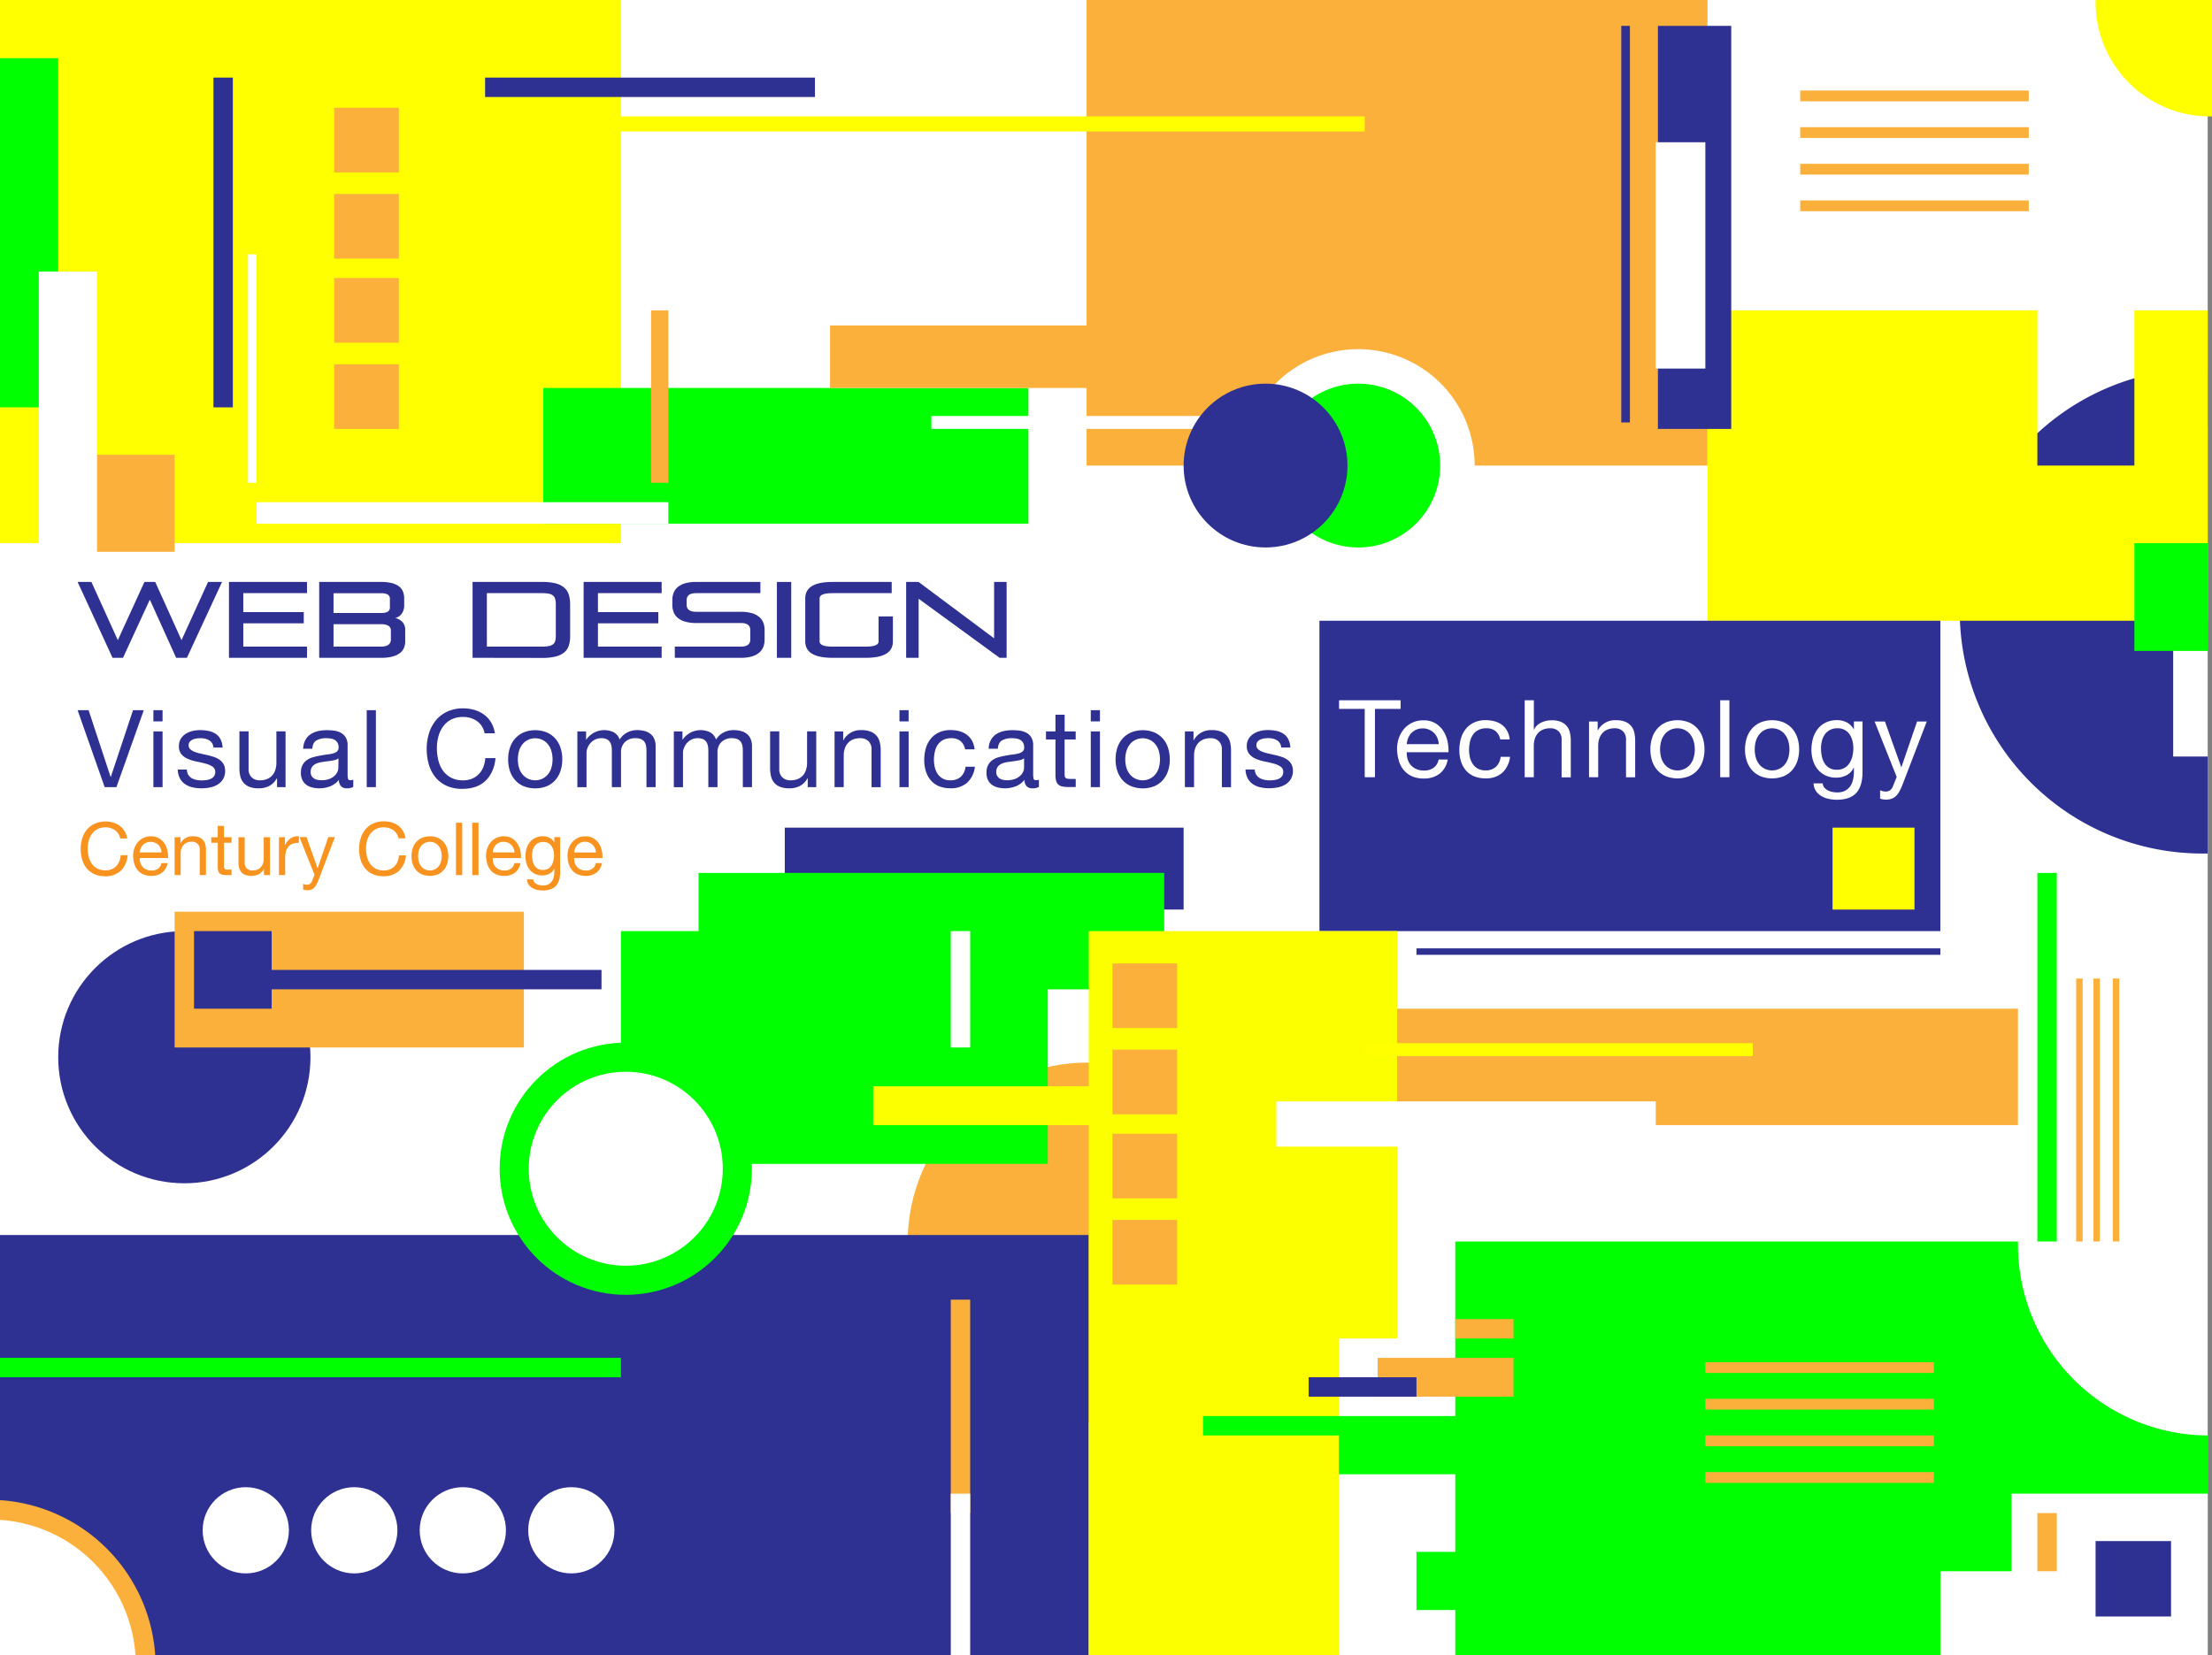 <svg xmlns="http://www.w3.org/2000/svg" viewBox="0 0 1026 768"><rect x="0" y="0" width="1026" height="768" fill="#808080" stroke="none"/><defs><style>.cls-1{fill:#fff;}.cls-2{fill:#2e3192;}.cls-3{fill:#ff0;}.cls-4{fill:#fbb03b;}.cls-5{fill:lime;}.cls-6{fill:#fcff00;}.cls-7{fill:#f7931e;}</style></defs><title>web_Demo</title><g id="whitebkgd"><rect class="cls-1" width="1024" height="768"/><rect class="cls-2" x="657" y="440" width="243" height="3"/></g><g id="blueCirc"><circle class="cls-2" cx="85.5" cy="490.5" r="58.5"/><path class="cls-2" d="M1024,351h-16V198h16V171c-.83,0-1.66,0-2.5,0a112.5,112.5,0,0,0,0,225c.84,0,1.67,0,2.5,0Z"/></g><g id="yellowBase"><rect class="cls-3" width="288" height="252"/></g><g id="orangeBase"><rect class="cls-4" x="81" y="423" width="162" height="63"/><path class="cls-4" d="M504,0V216h72a54,54,0,0,1,108,0H792V0Z"/><polygon class="cls-3" points="990 144 990 216 945 216 945 144 792 144 792 288 1024 288 1024 144 990 144"/><rect class="cls-4" x="612" y="468" width="324" height="54"/><circle class="cls-4" cx="504.5" cy="576.5" r="83.5"/></g><g id="blueBase"><rect class="cls-2" y="573" width="505" height="195"/><rect class="cls-2" x="612" y="288" width="288" height="144"/><rect class="cls-2" x="90" y="432" width="36" height="36"/><rect class="cls-2" x="99" y="450" width="180" height="9"/><rect class="cls-2" x="99" y="36" width="9" height="153"/><rect class="cls-2" x="225" y="36" width="153" height="9"/><rect class="cls-2" x="364" y="384" width="185" height="38"/></g><g id="baseGreen"><polygon class="cls-5" points="540 405 324 405 324 432 288 432 288 540 486 540 486 459 540 459 540 405"/><circle class="cls-5" cx="290.25" cy="542.25" r="58.5"/><circle class="cls-1" cx="290.25" cy="542.25" r="45"/><path class="cls-5" d="M936,577.5c0-.5,0-1,0-1.5H675V768h349V666A88.49,88.49,0,0,1,936,577.5Z"/><rect class="cls-5" y="630" width="288" height="9"/><rect class="cls-5" x="252" y="180" width="225" height="63"/></g><g id="yellowBase2"><polygon class="cls-6" points="505 432 505 504 405 504 405 522 505 522 505 768 621 768 621 621 648 621 648 432 505 432"/></g><g id="yellowCirc"><path class="cls-3" d="M1026,0H972c0,.33,0,.66,0,1a53,53,0,0,0,53,53c.34,0,.67,0,1,0Z"/></g><g id="heading-text1"><path class="cls-2" d="M81.7,305.2l-12.2-27-12.45,27H52.2L36,270h6.4l12.25,27L67,270h5l12.2,27L96.5,270H103L86.7,305.2Z"/><path class="cls-2" d="M106.2,305.2V270h36.2v5.2H112.85V284H140.9v5.2H112.85V300H142.4v5.2Z"/><path class="cls-2" d="M148.05,305.2V270H176.7a20.49,20.49,0,0,1,5,.52A9.12,9.12,0,0,1,185,272a5.85,5.85,0,0,1,1.88,2.4,8.12,8.12,0,0,1,.6,3.18v3.25a6.49,6.49,0,0,1-1.13,3.87,4.81,4.81,0,0,1-3,2,7.27,7.27,0,0,1,3.3,1.87,5.32,5.32,0,0,1,1.3,3.88v5.15a7.94,7.94,0,0,1-.53,2.87,5.82,5.82,0,0,1-1.8,2.43,9.42,9.42,0,0,1-3.42,1.67,19.51,19.51,0,0,1-5.4.63ZM180.85,278a2.41,2.41,0,0,0-.9-2.1,5.88,5.88,0,0,0-3.25-.65h-22v9.15h22a5.88,5.88,0,0,0,3.25-.65,2.41,2.41,0,0,0,.9-2.1Zm.45,14.6a2.43,2.43,0,0,0-1.25-2.33,6.82,6.82,0,0,0-3.25-.67H154.7V300h22.1a6.25,6.25,0,0,0,3.25-.75,3.11,3.11,0,0,0,1.25-2.9Z"/><path class="cls-2" d="M219.2,305.2V270h32.25a25.5,25.5,0,0,1,6.25.65,9.73,9.73,0,0,1,4,2,7,7,0,0,1,2.12,3.25,14.84,14.84,0,0,1,.63,4.55v14.75a13.7,13.7,0,0,1-.63,4.37,6.72,6.72,0,0,1-2.12,3.13,10.21,10.21,0,0,1-4,1.9,25.5,25.5,0,0,1-6.25.65Zm38.6-24.8a8.86,8.86,0,0,0-.3-2.5,3.17,3.17,0,0,0-1-1.6,4.39,4.39,0,0,0-2-.85,15.43,15.43,0,0,0-3.07-.25h-25.6V300h25.6a15.43,15.43,0,0,0,3.07-.25,4.74,4.74,0,0,0,2-.8,2.93,2.93,0,0,0,1-1.5,7.9,7.9,0,0,0,.3-2.35Z"/><path class="cls-2" d="M270.7,305.2V270h36.2v5.2H277.35V284h28v5.2h-28V300H306.9v5.2Z"/><path class="cls-2" d="M313,305.2V300h30.6q4.39,0,4.4-3.25V292.3q0-3.26-4.4-3.25H322.9a17.93,17.93,0,0,1-5.1-.63,9.31,9.31,0,0,1-3.43-1.75,6.62,6.62,0,0,1-1.92-2.67,9.46,9.46,0,0,1-.6-3.45V278.5a9.46,9.46,0,0,1,.6-3.45,6.65,6.65,0,0,1,1.92-2.68,9.47,9.47,0,0,1,3.43-1.75,18.33,18.33,0,0,1,5.1-.62h29.8v5.2H322.9c-2.94,0-4.4,1.08-4.4,3.25v2.15c0,2.17,1.46,3.25,4.4,3.25h20.7a18.33,18.33,0,0,1,5.1.62,9.34,9.34,0,0,1,3.42,1.75,6.58,6.58,0,0,1,1.93,2.68,9.46,9.46,0,0,1,.6,3.45v4.35a9.46,9.46,0,0,1-.6,3.45,6.55,6.55,0,0,1-1.93,2.67,9.19,9.19,0,0,1-3.42,1.75,17.93,17.93,0,0,1-5.1.63Z"/><path class="cls-2" d="M360.35,305.2V270H367v35.2Z"/><path class="cls-2" d="M386.05,305.2q-12.56,0-12.55-7.6v-20q0-7.61,12.55-7.6H413.6v5.2H386.05c-3.94,0-5.9.8-5.9,2.4v20c0,1.6,2,2.4,5.9,2.4H401.6q5.89,0,5.9-2.3V286h6.65v11.7q0,7.5-12.55,7.5Z"/><path class="cls-2" d="M463.65,305.2,426.1,277.8v27.4h-5.8V270h5.75l35.05,26.15V270h5.8v35.2Z"/><path class="cls-2" d="M48.55,365.2,36,329.5h5.1l10.2,30.95h.1L61.7,329.5h5L54,365.2Z"/><path class="cls-2" d="M71.15,334.7v-5.2H75.4v5.2Zm4.25,4.65V365.2H71.15V339.35Z"/><path class="cls-2" d="M87.3,359.42A4.48,4.48,0,0,0,88.87,361a7.07,7.07,0,0,0,2.2.83,12.41,12.41,0,0,0,2.53.25,15.49,15.49,0,0,0,2.1-.15,7.5,7.5,0,0,0,2-.55,3.81,3.81,0,0,0,1.53-1.18,3.1,3.1,0,0,0,.6-2,2.84,2.84,0,0,0-1.25-2.5,10.55,10.55,0,0,0-3.13-1.38c-1.25-.35-2.6-.66-4.07-.95a20.67,20.67,0,0,1-4.08-1.2A8.34,8.34,0,0,1,84.2,350,5.66,5.66,0,0,1,83,346.1a6.21,6.21,0,0,1,.87-3.35,7.42,7.42,0,0,1,2.25-2.28,10.63,10.63,0,0,1,3.1-1.3,14.5,14.5,0,0,1,3.43-.42,20.38,20.38,0,0,1,4.05.37,9.5,9.5,0,0,1,3.27,1.3,6.79,6.79,0,0,1,2.28,2.5,9.45,9.45,0,0,1,1,3.93H99a4.33,4.33,0,0,0-.65-2.08,4.21,4.21,0,0,0-1.4-1.32,6.46,6.46,0,0,0-1.88-.73A9.58,9.58,0,0,0,93,342.5a12.74,12.74,0,0,0-1.93.15,6.41,6.41,0,0,0-1.77.52,3.65,3.65,0,0,0-1.3,1,2.56,2.56,0,0,0-.5,1.63,2.4,2.4,0,0,0,.77,1.82,6,6,0,0,0,2,1.2,16.29,16.29,0,0,0,2.7.8l3,.68a31.07,31.07,0,0,1,3.12.85,10,10,0,0,1,2.7,1.32,6.41,6.41,0,0,1,1.9,2.08,6,6,0,0,1,.73,3.1,7.18,7.18,0,0,1-1,3.9,7.62,7.62,0,0,1-2.55,2.5,10.7,10.7,0,0,1-3.55,1.32,20.9,20.9,0,0,1-3.92.38,18.21,18.21,0,0,1-4.1-.45,9.94,9.94,0,0,1-3.45-1.48,7.47,7.47,0,0,1-2.4-2.7,9.35,9.35,0,0,1-1-4.07h4.25A4.74,4.74,0,0,0,87.3,359.42Z"/><path class="cls-2" d="M128.5,365.2v-4.1h-.1a8.67,8.67,0,0,1-3.45,3.52,10.34,10.34,0,0,1-5,1.13,11.57,11.57,0,0,1-4.25-.68,6.82,6.82,0,0,1-2.75-1.92,7.33,7.33,0,0,1-1.48-3,16.14,16.14,0,0,1-.42-3.82v-17h4.25v17.5a5.14,5.14,0,0,0,1.4,3.8,5.22,5.22,0,0,0,3.85,1.4,8.64,8.64,0,0,0,3.37-.6,6.36,6.36,0,0,0,2.38-1.7,7.2,7.2,0,0,0,1.42-2.58,10.31,10.31,0,0,0,.48-3.22v-14.6h4.25V365.2Z"/><path class="cls-2" d="M163.85,365.1a6,6,0,0,1-3,.65,3.66,3.66,0,0,1-2.63-.93,4,4,0,0,1-1-3,10.13,10.13,0,0,1-4.08,3,14,14,0,0,1-8.35.53,7.73,7.73,0,0,1-2.72-1.25,6,6,0,0,1-1.83-2.23,7.44,7.44,0,0,1-.67-3.32,7.57,7.57,0,0,1,.75-3.6,6.71,6.71,0,0,1,2-2.28,9.15,9.15,0,0,1,2.8-1.32c1.05-.3,2.13-.55,3.23-.75s2.27-.41,3.32-.53a17.4,17.4,0,0,0,2.78-.5,4.53,4.53,0,0,0,1.9-.95,2.29,2.29,0,0,0,.7-1.82,4.26,4.26,0,0,0-.53-2.25,3.58,3.58,0,0,0-1.35-1.3,5.44,5.44,0,0,0-1.85-.6,13.83,13.83,0,0,0-2-.15,9,9,0,0,0-4.5,1c-1.2.69-1.85,2-1.95,3.88h-4.25a9.23,9.23,0,0,1,1-4,7.66,7.66,0,0,1,2.4-2.68,10.13,10.13,0,0,1,3.42-1.47,18.15,18.15,0,0,1,4.13-.45A23.63,23.63,0,0,1,155,339a9.3,9.3,0,0,1,3.13,1,6.08,6.08,0,0,1,2.25,2.17,6.91,6.91,0,0,1,.85,3.64v13.28a10.37,10.37,0,0,0,.17,2.19c.12.47.51.7,1.18.7a5.29,5.29,0,0,0,1.3-.2ZM157,351.85a5.2,5.2,0,0,1-2.1.87q-1.31.27-2.73.45c-1,.11-1.9.25-2.87.4a10.72,10.72,0,0,0-2.6.72,4.7,4.7,0,0,0-1.88,1.42,4,4,0,0,0-.72,2.51,3.32,3.32,0,0,0,1.52,2.93,4.58,4.58,0,0,0,1.58.65,8.93,8.93,0,0,0,1.9.2,10.15,10.15,0,0,0,3.6-.57A7.37,7.37,0,0,0,155.1,360a5.73,5.73,0,0,0,1.4-1.89,4.73,4.73,0,0,0,.45-1.91Z"/><path class="cls-2" d="M174.35,329.5v35.7H170.1V329.5Z"/><path class="cls-2" d="M221.22,334.55a11,11,0,0,0-6.47-1.9,11.61,11.61,0,0,0-5.48,1.2,10.91,10.91,0,0,0-3.75,3.22,13.9,13.9,0,0,0-2.17,4.63,20.5,20.5,0,0,0-.7,5.4,22.92,22.92,0,0,0,.7,5.77,13.72,13.72,0,0,0,2.17,4.75,10.77,10.77,0,0,0,3.78,3.23,11.72,11.72,0,0,0,5.5,1.2,10.51,10.51,0,0,0,4.17-.78,9.24,9.24,0,0,0,3.15-2.15,9.68,9.68,0,0,0,2.08-3.27,13.62,13.62,0,0,0,.9-4.1h4.75q-.71,6.75-4.65,10.5T214.4,366a17.18,17.18,0,0,1-7.25-1.43,14.11,14.11,0,0,1-5.15-3.92,16.93,16.93,0,0,1-3.08-5.9,25.3,25.3,0,0,1-1-7.3,23.68,23.68,0,0,1,1.1-7.33,17.71,17.71,0,0,1,3.22-6,15.22,15.22,0,0,1,5.3-4,17.15,17.15,0,0,1,7.28-1.47,18.4,18.4,0,0,1,5.3.75,14.25,14.25,0,0,1,4.45,2.2,12.43,12.43,0,0,1,3.25,3.62,13.48,13.48,0,0,1,1.7,5h-4.75A8.87,8.87,0,0,0,221.22,334.55Z"/><path class="cls-2" d="M236.5,347a12,12,0,0,1,2.4-4.3,11.29,11.29,0,0,1,3.95-2.87,14.46,14.46,0,0,1,10.82,0,11.49,11.49,0,0,1,3.93,2.87A12.3,12.3,0,0,1,260,347a17.35,17.35,0,0,1,.8,5.33,17.06,17.06,0,0,1-.8,5.3,12.25,12.25,0,0,1-2.4,4.27,11.06,11.06,0,0,1-3.93,2.85,14.72,14.72,0,0,1-10.82,0,10.88,10.88,0,0,1-3.95-2.85,12,12,0,0,1-2.4-4.27,16.77,16.77,0,0,1-.8-5.3A17.05,17.05,0,0,1,236.5,347Zm4.32,9.5a8.6,8.6,0,0,0,1.73,3,7.4,7.4,0,0,0,2.57,1.88,7.84,7.84,0,0,0,6.25,0,7.53,7.53,0,0,0,2.58-1.88,8.74,8.74,0,0,0,1.72-3,14.15,14.15,0,0,0,0-8.35,9.12,9.12,0,0,0-1.72-3.07,7.46,7.46,0,0,0-2.58-1.9,7.84,7.84,0,0,0-6.25,0,7.33,7.33,0,0,0-2.57,1.9,9,9,0,0,0-1.73,3.07,14.37,14.37,0,0,0,0,8.35Z"/><path class="cls-2" d="M271.85,339.35v3.8h.1a10.07,10.07,0,0,1,12.7-3.4,5.63,5.63,0,0,1,2.75,3.4,9,9,0,0,1,3.42-3.25,9.65,9.65,0,0,1,4.68-1.15,13.65,13.65,0,0,1,3.52.42,7.42,7.42,0,0,1,2.7,1.33,6,6,0,0,1,1.75,2.32,8.47,8.47,0,0,1,.63,3.43V365.2h-4.25V348.25a12.31,12.31,0,0,0-.2-2.25,4.84,4.84,0,0,0-.75-1.83,3.83,3.83,0,0,0-1.53-1.22,6,6,0,0,0-2.52-.45,6.69,6.69,0,0,0-5,1.8,6.49,6.49,0,0,0-1.8,4.8v16.1h-4.25V348.25a11,11,0,0,0-.23-2.3,5,5,0,0,0-.77-1.83,3.75,3.75,0,0,0-1.48-1.2,5.78,5.78,0,0,0-2.37-.42,6.34,6.34,0,0,0-3.18.75,7.21,7.21,0,0,0-3.35,4,6.17,6.17,0,0,0-.37,1.88v16.1h-4.25V339.35Z"/><path class="cls-2" d="M316.55,339.35v3.8h.1a10.07,10.07,0,0,1,12.7-3.4,5.63,5.63,0,0,1,2.75,3.4,9,9,0,0,1,3.42-3.25,9.65,9.65,0,0,1,4.68-1.15,13.65,13.65,0,0,1,3.52.42,7.42,7.42,0,0,1,2.7,1.33,6,6,0,0,1,1.75,2.32,8.47,8.47,0,0,1,.63,3.43V365.2h-4.25V348.25a12.31,12.31,0,0,0-.2-2.25,4.84,4.84,0,0,0-.75-1.83,3.83,3.83,0,0,0-1.53-1.22,6,6,0,0,0-2.52-.45,6.69,6.69,0,0,0-4.95,1.8,6.49,6.49,0,0,0-1.8,4.8v16.1h-4.25V348.25a11,11,0,0,0-.23-2.3,5,5,0,0,0-.77-1.83,3.75,3.75,0,0,0-1.48-1.2,5.78,5.78,0,0,0-2.37-.42,6.34,6.34,0,0,0-3.18.75,7.21,7.21,0,0,0-3.35,4,6.17,6.17,0,0,0-.37,1.88v16.1h-4.25V339.35Z"/><path class="cls-2" d="M374.65,365.2v-4.1h-.1a8.67,8.67,0,0,1-3.45,3.52,10.34,10.34,0,0,1-5,1.13,11.57,11.57,0,0,1-4.25-.68,6.75,6.75,0,0,1-2.75-1.92,7.21,7.21,0,0,1-1.48-3,16.14,16.14,0,0,1-.42-3.82v-17h4.25v17.5a5.1,5.1,0,0,0,1.4,3.8,5.2,5.2,0,0,0,3.85,1.4,8.64,8.64,0,0,0,3.37-.6,6.44,6.44,0,0,0,2.38-1.7,7.35,7.35,0,0,0,1.42-2.58,10.31,10.31,0,0,0,.48-3.22v-14.6h4.25V365.2Z"/><path class="cls-2" d="M391.1,339.35v4.1h.1a8.94,8.94,0,0,1,8.4-4.7,11.18,11.18,0,0,1,4.25.7,7.08,7.08,0,0,1,2.75,1.95,7.16,7.16,0,0,1,1.47,3,16.2,16.2,0,0,1,.43,3.83v17h-4.25V347.7a5.14,5.14,0,0,0-1.4-3.8,5.23,5.23,0,0,0-3.85-1.4,8.69,8.69,0,0,0-3.38.6,6.32,6.32,0,0,0-2.37,1.7,7.26,7.26,0,0,0-1.43,2.57,10.42,10.42,0,0,0-.47,3.23v14.6H387.1V339.35Z"/><path class="cls-2" d="M417.2,334.7v-5.2h4.25v5.2Zm4.25,4.65V365.2H417.2V339.35Z"/><path class="cls-2" d="M445.54,343.85a6.43,6.43,0,0,0-4.29-1.35,7.86,7.86,0,0,0-3.85.85,6.91,6.91,0,0,0-2.48,2.25,9.27,9.27,0,0,0-1.32,3.22,17.44,17.44,0,0,0-.41,3.78,14.52,14.52,0,0,0,.43,3.5,9.49,9.49,0,0,0,1.32,3,6.69,6.69,0,0,0,2.35,2.13,7.1,7.1,0,0,0,3.46.8,6.94,6.94,0,0,0,4.92-1.65,7.49,7.49,0,0,0,2.18-4.65h4.34a11.84,11.84,0,0,1-3.57,7.4,11.25,11.25,0,0,1-7.83,2.6,13.54,13.54,0,0,1-5.22-.95,10.06,10.06,0,0,1-3.8-2.7,11.7,11.7,0,0,1-2.3-4.18,17.27,17.27,0,0,1-.78-5.32,19.05,19.05,0,0,1,.75-5.43,12.53,12.53,0,0,1,2.28-4.4,10.76,10.76,0,0,1,3.82-2.95,12.66,12.66,0,0,1,5.36-1.07,15.61,15.61,0,0,1,4.12.52,10.12,10.12,0,0,1,3.4,1.63,9,9,0,0,1,2.43,2.77,10.22,10.22,0,0,1,1.19,4h-4.39A6.52,6.52,0,0,0,445.54,343.85Z"/><path class="cls-2" d="M481.89,365.1a6,6,0,0,1-3.05.65,3.63,3.63,0,0,1-2.62-.93,4,4,0,0,1-1-3,10,10,0,0,1-4.07,3,14,14,0,0,1-8.35.53,7.78,7.78,0,0,1-2.73-1.25,6.07,6.07,0,0,1-1.82-2.23,7.44,7.44,0,0,1-.68-3.32,7.57,7.57,0,0,1,.75-3.6,6.63,6.63,0,0,1,2-2.28,9.15,9.15,0,0,1,2.8-1.32c1.05-.3,2.12-.55,3.22-.75s2.28-.41,3.33-.53a17.27,17.27,0,0,0,2.77-.5,4.47,4.47,0,0,0,1.9-.95,2.29,2.29,0,0,0,.7-1.82,4.26,4.26,0,0,0-.52-2.25,3.58,3.58,0,0,0-1.35-1.3,5.51,5.51,0,0,0-1.85-.6,14,14,0,0,0-2-.15,9,9,0,0,0-4.5,1c-1.2.69-1.85,2-2,3.88h-4.25a9.23,9.23,0,0,1,1-4,7.66,7.66,0,0,1,2.4-2.68,10.18,10.18,0,0,1,3.43-1.47,18.07,18.07,0,0,1,4.12-.45A23.76,23.76,0,0,1,473,339a9.24,9.24,0,0,1,3.12,1,5.93,5.93,0,0,1,2.25,2.17,6.91,6.91,0,0,1,.85,3.64v13.28a9.6,9.6,0,0,0,.18,2.19c.12.47.51.7,1.17.7a5.29,5.29,0,0,0,1.3-.2ZM475,351.85a5.2,5.2,0,0,1-2.1.87c-.86.18-1.77.33-2.72.45s-1.91.25-2.88.4a10.85,10.85,0,0,0-2.6.72,4.67,4.67,0,0,0-1.87,1.42,4,4,0,0,0-.73,2.51,3.42,3.42,0,0,0,.43,1.76,3.34,3.34,0,0,0,1.1,1.17,4.52,4.52,0,0,0,1.57.65,9,9,0,0,0,1.9.2,10.15,10.15,0,0,0,3.6-.57,7.37,7.37,0,0,0,2.45-1.45,5.6,5.6,0,0,0,1.4-1.89,4.73,4.73,0,0,0,.45-1.91Z"/><path class="cls-2" d="M498.94,339.35v3.75h-5.15v16a4.34,4.34,0,0,0,.13,1.2,1.24,1.24,0,0,0,.47.7,2.1,2.1,0,0,0,1,.32,13.91,13.91,0,0,0,1.62.08h1.95v3.75h-3.25a15.14,15.14,0,0,1-2.82-.23,4.1,4.1,0,0,1-1.9-.82,3.55,3.55,0,0,1-1.08-1.7,9.92,9.92,0,0,1-.35-2.9V343.1h-4.4v-3.75h4.4V331.6h4.25v7.75Z"/><path class="cls-2" d="M505.94,334.7v-5.2h4.25v5.2Zm4.25,4.65V365.2h-4.25V339.35Z"/><path class="cls-2" d="M518.24,347a12.3,12.3,0,0,1,2.4-4.3,11.47,11.47,0,0,1,4-2.87,14.49,14.49,0,0,1,10.83,0,11.35,11.35,0,0,1,3.92,2.87,12,12,0,0,1,2.4,4.3,17.05,17.05,0,0,1,.8,5.33,16.77,16.77,0,0,1-.8,5.3,12,12,0,0,1-2.4,4.27,10.94,10.94,0,0,1-3.92,2.85,14.75,14.75,0,0,1-10.83,0,11,11,0,0,1-4-2.85,12.25,12.25,0,0,1-2.4-4.27,17.06,17.06,0,0,1-.8-5.3A17.35,17.35,0,0,1,518.24,347Zm4.33,9.5a8.59,8.59,0,0,0,1.72,3,7.43,7.43,0,0,0,2.58,1.88,7.68,7.68,0,0,0,3.12.65,7.77,7.77,0,0,0,3.13-.65,7.4,7.4,0,0,0,2.57-1.88,8.6,8.6,0,0,0,1.73-3,14.37,14.37,0,0,0,0-8.35,9,9,0,0,0-1.73-3.07,7.33,7.33,0,0,0-2.57-1.9,7.77,7.77,0,0,0-3.13-.65,7.68,7.68,0,0,0-3.12.65,7.36,7.36,0,0,0-2.58,1.9,9,9,0,0,0-1.72,3.07,14.15,14.15,0,0,0,0,8.35Z"/><path class="cls-2" d="M553.59,339.35v4.1h.1a9,9,0,0,1,8.4-4.7,11.14,11.14,0,0,1,4.25.7,7.08,7.08,0,0,1,2.75,1.95,7.29,7.29,0,0,1,1.48,3,16.22,16.22,0,0,1,.42,3.83v17h-4.25V347.7a5.14,5.14,0,0,0-1.4-3.8,5.22,5.22,0,0,0-3.85-1.4,8.64,8.64,0,0,0-3.37.6,6.36,6.36,0,0,0-2.38,1.7,7.24,7.24,0,0,0-1.42,2.57,10.42,10.42,0,0,0-.48,3.23v14.6h-4.25V339.35Z"/><path class="cls-2" d="M582.69,359.42a4.51,4.51,0,0,0,1.58,1.55,7,7,0,0,0,2.2.83,12.24,12.24,0,0,0,2.52.25,15.49,15.49,0,0,0,2.1-.15,7.58,7.58,0,0,0,2-.55,3.84,3.84,0,0,0,1.52-1.18,3.1,3.1,0,0,0,.6-2,2.82,2.82,0,0,0-1.25-2.5,10.48,10.48,0,0,0-3.12-1.38c-1.25-.35-2.61-.66-4.08-.95a20.77,20.77,0,0,1-4.07-1.2,8.38,8.38,0,0,1-3.13-2.17,5.66,5.66,0,0,1-1.25-3.9,6.13,6.13,0,0,1,.88-3.35,7.2,7.2,0,0,1,2.25-2.28,10.52,10.52,0,0,1,3.1-1.3,14.42,14.42,0,0,1,3.42-.42,20.38,20.38,0,0,1,4,.37,9.47,9.47,0,0,1,3.28,1.3,6.69,6.69,0,0,1,2.27,2.5,9.45,9.45,0,0,1,1,3.93h-4.25a4.23,4.23,0,0,0-.65-2.08,4.11,4.11,0,0,0-1.4-1.32,6.51,6.51,0,0,0-1.87-.73,9.74,9.74,0,0,0-2.08-.22,12.61,12.61,0,0,0-1.92.15,6.48,6.48,0,0,0-1.78.52,3.65,3.65,0,0,0-1.3,1,2.56,2.56,0,0,0-.5,1.63,2.38,2.38,0,0,0,.78,1.82,5.87,5.87,0,0,0,2,1.2,16.29,16.29,0,0,0,2.7.8l3,.68a32,32,0,0,1,3.13.85,10.28,10.28,0,0,1,2.7,1.32,6.64,6.64,0,0,1,1.9,2.08,6.13,6.13,0,0,1,.72,3.1,7.18,7.18,0,0,1-1,3.9,7.62,7.62,0,0,1-2.55,2.5,10.78,10.78,0,0,1-3.55,1.32,21.09,21.09,0,0,1-3.93.38,18.21,18.21,0,0,1-4.1-.45,9.94,9.94,0,0,1-3.45-1.48,7.47,7.47,0,0,1-2.4-2.7,9.35,9.35,0,0,1-1-4.07H582A4.84,4.84,0,0,0,582.69,359.42Z"/><path class="cls-7" d="M53.32,385.16a7.49,7.49,0,0,0-4.4-1.29,7.92,7.92,0,0,0-3.72.81,7.43,7.43,0,0,0-2.55,2.2A9.38,9.38,0,0,0,41.17,390a13.94,13.94,0,0,0-.48,3.67,15.62,15.62,0,0,0,.48,3.93,9.48,9.48,0,0,0,1.48,3.23A7.25,7.25,0,0,0,45.21,403a7.94,7.94,0,0,0,3.74.82,7.19,7.19,0,0,0,2.84-.53,6.55,6.55,0,0,0,2.15-1.46,6.73,6.73,0,0,0,1.41-2.23,9.31,9.31,0,0,0,.61-2.79h3.23A11,11,0,0,1,56,404a10.24,10.24,0,0,1-7.35,2.55,11.82,11.82,0,0,1-4.93-1,9.81,9.81,0,0,1-3.5-2.67,11.4,11.4,0,0,1-2.09-4,16.89,16.89,0,0,1-.7-5,16.13,16.13,0,0,1,.75-5,12,12,0,0,1,2.19-4.06A10.28,10.28,0,0,1,44,382.15a11.59,11.59,0,0,1,4.94-1,12.55,12.55,0,0,1,3.61.51,9.8,9.8,0,0,1,3,1.49,8.34,8.34,0,0,1,2.21,2.47A8.94,8.94,0,0,1,59,389H55.72A6,6,0,0,0,53.32,385.16Z"/><path class="cls-7" d="M75.17,404.88a8,8,0,0,1-5,1.49,8.91,8.91,0,0,1-3.65-.68,7.1,7.1,0,0,1-2.6-1.9,8,8,0,0,1-1.58-2.92,14,14,0,0,1-.6-3.71,10.74,10.74,0,0,1,.61-3.67,8.71,8.71,0,0,1,1.72-2.89,7.87,7.87,0,0,1,2.62-1.91A8,8,0,0,1,70,388a7.3,7.3,0,0,1,3.9,1,7.8,7.8,0,0,1,2.48,2.47,9.84,9.84,0,0,1,1.29,3.26,14.19,14.19,0,0,1,.29,3.37H64.83a7.15,7.15,0,0,0,.27,2.19,5.21,5.21,0,0,0,1,1.84,4.9,4.9,0,0,0,1.73,1.27,6,6,0,0,0,2.49.48,5,5,0,0,0,3-.85,4.09,4.09,0,0,0,1.55-2.59h2.86A7.07,7.07,0,0,1,75.17,404.88Zm-.7-11.29a5,5,0,0,0-1-1.58A5.15,5.15,0,0,0,71.85,391a4.78,4.78,0,0,0-2-.4,4.89,4.89,0,0,0-2,.4A4.58,4.58,0,0,0,66.29,392a5.11,5.11,0,0,0-1,1.58,6.12,6.12,0,0,0-.44,1.92h10.1A6.05,6.05,0,0,0,74.47,393.59Z"/><path class="cls-7" d="M83.7,388.42v2.79h.07a6.08,6.08,0,0,1,5.71-3.2,7.55,7.55,0,0,1,2.89.48,4.66,4.66,0,0,1,2.87,3.35,10.51,10.51,0,0,1,.29,2.6V406H92.64V394.1a3.45,3.45,0,0,0-1-2.58,3.52,3.52,0,0,0-2.62-1,5.89,5.89,0,0,0-2.29.41,4.26,4.26,0,0,0-1.62,1.16,5.06,5.06,0,0,0-1,1.75,7.29,7.29,0,0,0-.32,2.19V406H81V388.42Z"/><path class="cls-7" d="M107.4,388.42V391h-3.5v10.92a3,3,0,0,0,.08.81.91.91,0,0,0,.32.48,1.43,1.43,0,0,0,.67.22,10.59,10.59,0,0,0,1.1.05h1.33V406h-2.21a10.53,10.53,0,0,1-1.92-.15,2.74,2.74,0,0,1-1.29-.56,2.45,2.45,0,0,1-.74-1.16,7,7,0,0,1-.23-2V391H98v-2.55h3v-5.27h2.89v5.27Z"/><path class="cls-7" d="M122.43,406v-2.79h-.07a5.91,5.91,0,0,1-2.35,2.4,7,7,0,0,1-3.36.76,8,8,0,0,1-2.89-.45,4.68,4.68,0,0,1-1.87-1.31,5,5,0,0,1-1-2,11,11,0,0,1-.29-2.6V388.42h2.89v11.9a3.49,3.49,0,0,0,1,2.59,3.53,3.53,0,0,0,2.61.95,5.94,5.94,0,0,0,2.3-.41,4.22,4.22,0,0,0,1.61-1.16,4.82,4.82,0,0,0,1-1.75,6.94,6.94,0,0,0,.33-2.19v-9.93h2.89V406Z"/><path class="cls-7" d="M132.12,388.42v3.71h.06a7.88,7.88,0,0,1,2.59-3.16,6.52,6.52,0,0,1,3.87-1v3.06a8.07,8.07,0,0,0-2.95.48,4.71,4.71,0,0,0-2,1.39,5.73,5.73,0,0,0-1.08,2.23,11.88,11.88,0,0,0-.34,3V406H129.4V388.42Z"/><path class="cls-7" d="M147.72,408.35a18.22,18.22,0,0,1-1,2.17,6,6,0,0,1-1.09,1.45,3.75,3.75,0,0,1-1.33.81,5,5,0,0,1-1.68.26,7,7,0,0,1-1-.07,5.2,5.2,0,0,1-1-.24v-2.65a4.79,4.79,0,0,0,.86.29,3.67,3.67,0,0,0,.84.12,2.41,2.41,0,0,0,1.47-.43,2.6,2.6,0,0,0,.91-1.2l1.19-3-7-17.48h3.26l5.13,14.38h.07l4.93-14.38h3.06Z"/><path class="cls-7" d="M182.42,385.16a7.51,7.51,0,0,0-4.4-1.29,7.93,7.93,0,0,0-3.73.81,7.43,7.43,0,0,0-2.55,2.2,9.38,9.38,0,0,0-1.48,3.14,14.37,14.37,0,0,0-.47,3.67,16.09,16.09,0,0,0,.47,3.93,9.48,9.48,0,0,0,1.48,3.23,7.28,7.28,0,0,0,2.57,2.19,7.91,7.91,0,0,0,3.74.82,7.26,7.26,0,0,0,2.84-.53,6.41,6.41,0,0,0,2.14-1.46,6.73,6.73,0,0,0,1.41-2.23,9,9,0,0,0,.61-2.79h3.23a11,11,0,0,1-3.16,7.14,10.23,10.23,0,0,1-7.34,2.55,11.78,11.78,0,0,1-4.93-1,9.64,9.64,0,0,1-3.5-2.67,11.58,11.58,0,0,1-2.1-4,17.24,17.24,0,0,1-.69-5,16.13,16.13,0,0,1,.75-5,11.86,11.86,0,0,1,2.19-4.06,10.15,10.15,0,0,1,3.6-2.74,11.61,11.61,0,0,1,5-1,12.43,12.43,0,0,1,3.6.51,9.74,9.74,0,0,1,3,1.49,8.48,8.48,0,0,1,2.21,2.47,9.12,9.12,0,0,1,1.16,3.41h-3.23A6,6,0,0,0,182.42,385.16Z"/><path class="cls-7" d="M191.41,393.61a8.31,8.31,0,0,1,1.63-2.93,7.71,7.71,0,0,1,2.69-1.95,9.76,9.76,0,0,1,7.36,0,7.82,7.82,0,0,1,2.67,1.95,8.31,8.31,0,0,1,1.63,2.93,11.78,11.78,0,0,1,.55,3.62,11.61,11.61,0,0,1-.55,3.6,8.31,8.31,0,0,1-1.63,2.91,7.66,7.66,0,0,1-2.67,1.94,10.16,10.16,0,0,1-7.36,0,7.56,7.56,0,0,1-2.69-1.94,8.31,8.31,0,0,1-1.63-2.91,11.61,11.61,0,0,1-.54-3.6A11.78,11.78,0,0,1,191.41,393.61Zm2.94,6.46a6.19,6.19,0,0,0,1.17,2.07,5.15,5.15,0,0,0,1.76,1.28,5.23,5.23,0,0,0,2.12.44,5.31,5.31,0,0,0,2.13-.44,5.21,5.21,0,0,0,1.75-1.28,5.86,5.86,0,0,0,1.17-2.07,9.59,9.59,0,0,0,0-5.68,6,6,0,0,0-1.17-2.09,5,5,0,0,0-1.75-1.29,5.15,5.15,0,0,0-2.13-.45,5.07,5.07,0,0,0-2.12.45,4.92,4.92,0,0,0-1.76,1.29,6.39,6.39,0,0,0-1.17,2.09,9.81,9.81,0,0,0,0,5.68Z"/><path class="cls-7" d="M214.39,381.72V406H211.5V381.72Z"/><path class="cls-7" d="M221.94,381.72V406h-2.89V381.72Z"/><path class="cls-7" d="M238.87,404.88a8,8,0,0,1-5,1.49,9,9,0,0,1-3.66-.68,7.18,7.18,0,0,1-2.6-1.9,8.15,8.15,0,0,1-1.58-2.92,14,14,0,0,1-.59-3.71,10.51,10.51,0,0,1,.61-3.67,8.71,8.71,0,0,1,1.72-2.89,7.83,7.83,0,0,1,2.61-1.91,8.08,8.08,0,0,1,3.32-.68,7.26,7.26,0,0,1,3.89,1,7.7,7.7,0,0,1,2.48,2.47,9.65,9.65,0,0,1,1.3,3.26,14.73,14.73,0,0,1,.29,3.37H228.54a6.86,6.86,0,0,0,.27,2.19,4.81,4.81,0,0,0,2.72,3.11,5.93,5.93,0,0,0,2.48.48,5,5,0,0,0,3-.85,4.14,4.14,0,0,0,1.55-2.59h2.85A7,7,0,0,1,238.87,404.88Zm-.69-11.29a4.91,4.91,0,0,0-2.62-2.63,5.22,5.22,0,0,0-4,0A4.58,4.58,0,0,0,230,392a5.11,5.11,0,0,0-1,1.58,5.85,5.85,0,0,0-.44,1.92h10.1A6.05,6.05,0,0,0,238.18,393.59Z"/><path class="cls-7" d="M257.88,411q-2,2.15-6.19,2.15a11.41,11.41,0,0,1-2.5-.28,7.54,7.54,0,0,1-2.31-.88,5.48,5.48,0,0,1-1.72-1.6,4.61,4.61,0,0,1-.75-2.41h2.89a2.14,2.14,0,0,0,.5,1.32,3.5,3.5,0,0,0,1.12.89,5.56,5.56,0,0,0,1.44.49,8,8,0,0,0,1.5.15,5.31,5.31,0,0,0,2.41-.49,4.52,4.52,0,0,0,1.64-1.36,5.56,5.56,0,0,0,.93-2.09,11.86,11.86,0,0,0,.29-2.69V403h-.07a4.9,4.9,0,0,1-2.26,2.4,7,7,0,0,1-3.21.76,7.85,7.85,0,0,1-3.44-.71,7.23,7.23,0,0,1-2.44-1.92,8.22,8.22,0,0,1-1.48-2.83,11.53,11.53,0,0,1-.5-3.41,13.47,13.47,0,0,1,.41-3.22,8.84,8.84,0,0,1,1.36-3,7.63,7.63,0,0,1,2.52-2.21,7.79,7.79,0,0,1,3.84-.87,6.47,6.47,0,0,1,3.06.74,5.07,5.07,0,0,1,2.18,2.19h0v-2.52h2.72V404.5C259.85,407.38,259.19,409.54,257.88,411Zm-3.69-7.9a4.72,4.72,0,0,0,1.61-1.56,7.34,7.34,0,0,0,.91-2.2,10.71,10.71,0,0,0,.28-2.45,9.59,9.59,0,0,0-.27-2.27,6.48,6.48,0,0,0-.86-2,4.55,4.55,0,0,0-1.55-1.44,4.64,4.64,0,0,0-2.31-.55,5,5,0,0,0-2.38.53A4.6,4.6,0,0,0,248,392.5a6.13,6.13,0,0,0-.92,2,10.09,10.09,0,0,0-.29,2.42,12.09,12.09,0,0,0,.24,2.38,6.77,6.77,0,0,0,.82,2.16,4.57,4.57,0,0,0,1.53,1.56,4.38,4.38,0,0,0,2.38.59A4.66,4.66,0,0,0,254.19,403.06Z"/><path class="cls-7" d="M276.65,404.88a8,8,0,0,1-5,1.49,8.91,8.91,0,0,1-3.65-.68,7.1,7.1,0,0,1-2.6-1.9,8,8,0,0,1-1.58-2.92,14,14,0,0,1-.6-3.71,10.51,10.51,0,0,1,.61-3.67,8.71,8.71,0,0,1,1.72-2.89,7.87,7.87,0,0,1,2.62-1.91,8,8,0,0,1,3.31-.68,7.3,7.3,0,0,1,3.9,1,7.8,7.8,0,0,1,2.48,2.47,9.84,9.84,0,0,1,1.29,3.26,14.19,14.19,0,0,1,.29,3.37H266.31a7.15,7.15,0,0,0,.27,2.19,5.05,5.05,0,0,0,1,1.84,4.9,4.9,0,0,0,1.73,1.27,5.93,5.93,0,0,0,2.48.48,5,5,0,0,0,3-.85,4.09,4.09,0,0,0,1.55-2.59h2.86A7.07,7.07,0,0,1,276.65,404.88Zm-.7-11.29A5,5,0,0,0,274.9,392a5.15,5.15,0,0,0-1.57-1.05,4.78,4.78,0,0,0-2-.4,4.86,4.86,0,0,0-2,.4,4.58,4.58,0,0,0-1.55,1.07,5.11,5.11,0,0,0-1,1.58,6.12,6.12,0,0,0-.44,1.92h10.1A6.05,6.05,0,0,0,276,393.59Z"/></g><g id="technoloogy-text"><path class="cls-1" d="M621.1,328.9v-4h28.55v4h-11.9v31.7H633V328.9Z"/><path class="cls-1" d="M667.7,359a11.71,11.71,0,0,1-7.3,2.2,13.16,13.16,0,0,1-5.37-1,10.6,10.6,0,0,1-3.83-2.8,11.81,11.81,0,0,1-2.32-4.3,20.72,20.72,0,0,1-.88-5.45,15.53,15.53,0,0,1,.9-5.4,13,13,0,0,1,2.52-4.25,11.54,11.54,0,0,1,8.73-3.8,10.54,10.54,0,0,1,5.73,1.43,11.27,11.27,0,0,1,3.65,3.62,14.51,14.51,0,0,1,1.89,4.8,19.91,19.91,0,0,1,.43,4.95H652.5a10.42,10.42,0,0,0,.4,3.23,7.36,7.36,0,0,0,1.45,2.7,7.28,7.28,0,0,0,2.55,1.87,8.74,8.74,0,0,0,3.65.7A7.36,7.36,0,0,0,665,356.2a6.05,6.05,0,0,0,2.28-3.8h4.2A10.37,10.37,0,0,1,667.7,359Zm-1-16.6a7.2,7.2,0,0,0-1.55-2.33,7.37,7.37,0,0,0-2.3-1.54,7.11,7.11,0,0,0-2.92-.58,7.34,7.34,0,0,0-3,.58,6.74,6.74,0,0,0-2.27,1.57,7.64,7.64,0,0,0-1.5,2.33,8.8,8.8,0,0,0-.65,2.82h14.85A8.62,8.62,0,0,0,666.67,342.35Z"/><path class="cls-1" d="M693.75,339.25a6.46,6.46,0,0,0-4.3-1.35,7.89,7.89,0,0,0-3.85.85,7,7,0,0,0-2.48,2.25,9.63,9.63,0,0,0-1.32,3.23,17.28,17.28,0,0,0-.4,3.77,14.52,14.52,0,0,0,.42,3.5,9.51,9.51,0,0,0,1.33,3,6.6,6.6,0,0,0,2.35,2.13,7.06,7.06,0,0,0,3.45.8,6.94,6.94,0,0,0,4.92-1.65,7.44,7.44,0,0,0,2.18-4.65h4.35a11.9,11.9,0,0,1-3.58,7.4,11.22,11.22,0,0,1-7.82,2.6,13.55,13.55,0,0,1-5.23-.95,10.14,10.14,0,0,1-3.8-2.7,11.9,11.9,0,0,1-2.3-4.17,17.69,17.69,0,0,1-.77-5.33,18.93,18.93,0,0,1,.75-5.42,12.59,12.59,0,0,1,2.27-4.4,10.59,10.59,0,0,1,3.83-2.95,12.46,12.46,0,0,1,5.35-1.08,15.55,15.55,0,0,1,4.12.53,9.83,9.83,0,0,1,3.4,1.62,8.71,8.71,0,0,1,2.43,2.78,10.29,10.29,0,0,1,1.2,4h-4.4A6.45,6.45,0,0,0,693.75,339.25Z"/><path class="cls-1" d="M711.45,324.9v13.65h.1a5.72,5.72,0,0,1,1.4-2,7.89,7.89,0,0,1,2-1.34,10.81,10.81,0,0,1,2.35-.78,11.68,11.68,0,0,1,2.38-.25,11.18,11.18,0,0,1,4.25.7,7.08,7.08,0,0,1,2.75,1.95,7.16,7.16,0,0,1,1.47,3,15.75,15.75,0,0,1,.43,3.83v17h-4.25V343.1a5.14,5.14,0,0,0-1.4-3.8,5.22,5.22,0,0,0-3.85-1.4,8.69,8.69,0,0,0-3.38.6,6.32,6.32,0,0,0-2.37,1.7,7.26,7.26,0,0,0-1.43,2.57,10.73,10.73,0,0,0-.47,3.23v14.6H707.2V324.9Z"/><path class="cls-1" d="M741.05,334.75v4.1h.1a9,9,0,0,1,8.4-4.7,11.14,11.14,0,0,1,4.25.7,7.08,7.08,0,0,1,2.75,1.95,7.16,7.16,0,0,1,1.47,3,15.75,15.75,0,0,1,.43,3.83v17H754.2V343.1a5.14,5.14,0,0,0-1.4-3.8,5.22,5.22,0,0,0-3.85-1.4,8.69,8.69,0,0,0-3.38.6,6.32,6.32,0,0,0-2.37,1.7,7.26,7.26,0,0,0-1.43,2.57,10.73,10.73,0,0,0-.47,3.23v14.6h-4.25V334.75Z"/><path class="cls-1" d="M766.3,342.38a11.91,11.91,0,0,1,2.4-4.3,11.28,11.28,0,0,1,3.95-2.88,14.46,14.46,0,0,1,10.82,0,11.38,11.38,0,0,1,3.93,2.88,12.06,12.06,0,0,1,2.4,4.3,17.24,17.24,0,0,1,.8,5.32,17.06,17.06,0,0,1-.8,5.3,12.1,12.1,0,0,1-2.4,4.27,11.06,11.06,0,0,1-3.93,2.85,14.72,14.72,0,0,1-10.82,0,11,11,0,0,1-3.95-2.85,12,12,0,0,1-2.4-4.27,17.06,17.06,0,0,1-.8-5.3A17.24,17.24,0,0,1,766.3,342.38Zm4.32,9.5a8.94,8.94,0,0,0,1.73,3.05,7.5,7.5,0,0,0,2.57,1.87,7.77,7.77,0,0,0,3.13.65,7.68,7.68,0,0,0,3.12-.65,7.44,7.44,0,0,0,2.58-1.87,8.77,8.77,0,0,0,1.72-3.05,14.18,14.18,0,0,0,0-8.36,9,9,0,0,0-1.72-3.07,7.27,7.27,0,0,0-2.58-1.9,7.68,7.68,0,0,0-3.12-.65,7.77,7.77,0,0,0-3.13.65,7.33,7.33,0,0,0-2.57,1.9,9.14,9.14,0,0,0-1.73,3.07,14.4,14.4,0,0,0,0,8.36Z"/><path class="cls-1" d="M802.15,324.9v35.7H797.9V324.9Z"/><path class="cls-1" d="M810.2,342.38a11.91,11.91,0,0,1,2.4-4.3,11.19,11.19,0,0,1,3.95-2.88,14.46,14.46,0,0,1,10.82,0,11.38,11.38,0,0,1,3.93,2.88,12.21,12.21,0,0,1,2.4,4.3,17.24,17.24,0,0,1,.8,5.32,17.06,17.06,0,0,1-.8,5.3,12.25,12.25,0,0,1-2.4,4.27,11.06,11.06,0,0,1-3.93,2.85,14.72,14.72,0,0,1-10.82,0,10.88,10.88,0,0,1-3.95-2.85,12,12,0,0,1-2.4-4.27,16.77,16.77,0,0,1-.8-5.3A16.94,16.94,0,0,1,810.2,342.38Zm4.32,9.5a8.78,8.78,0,0,0,1.73,3.05,7.5,7.5,0,0,0,2.57,1.87,7.84,7.84,0,0,0,6.25,0,7.63,7.63,0,0,0,2.58-1.87,8.77,8.77,0,0,0,1.72-3.05,14.18,14.18,0,0,0,0-8.36,9,9,0,0,0-1.72-3.07,7.46,7.46,0,0,0-2.58-1.9,7.84,7.84,0,0,0-6.25,0,7.33,7.33,0,0,0-2.57,1.9,9,9,0,0,0-1.73,3.07,14.4,14.4,0,0,0,0,8.36Z"/><path class="cls-1" d="M861,367.9q-2.91,3.15-9.1,3.15a17.41,17.41,0,0,1-3.68-.4,11.38,11.38,0,0,1-3.4-1.3,7.76,7.76,0,0,1-2.52-2.35,6.6,6.6,0,0,1-1.1-3.55h4.25a3.11,3.11,0,0,0,.72,1.95,5.29,5.29,0,0,0,1.65,1.3,8.5,8.5,0,0,0,2.13.73,11.39,11.39,0,0,0,2.2.22,7.94,7.94,0,0,0,3.55-.72,7,7,0,0,0,2.4-2,8.27,8.27,0,0,0,1.37-3.08,16.84,16.84,0,0,0,.43-4v-1.7h-.1a7.21,7.21,0,0,1-3.33,3.53,10.31,10.31,0,0,1-4.72,1.12,11.36,11.36,0,0,1-5.05-1.05,10.47,10.47,0,0,1-3.6-2.82,12,12,0,0,1-2.18-4.15,17.28,17.28,0,0,1-.72-5,19.58,19.58,0,0,1,.6-4.72,12.68,12.68,0,0,1,2-4.4,10.73,10.73,0,0,1,3.7-3.25,11.49,11.49,0,0,1,5.65-1.28,9.52,9.52,0,0,1,4.5,1.08,7.59,7.59,0,0,1,3.2,3.22h.05v-3.7h4V358.4Q863.85,364.75,861,367.9Zm-5.43-11.63A7,7,0,0,0,857.9,354a10.55,10.55,0,0,0,1.32-3.23,15.81,15.81,0,0,0,.43-3.6,14.55,14.55,0,0,0-.4-3.35,9.44,9.44,0,0,0-1.28-3,6.53,6.53,0,0,0-2.27-2.13,6.81,6.81,0,0,0-3.4-.8,7.27,7.27,0,0,0-3.5.78,6.71,6.71,0,0,0-2.38,2.07,8.73,8.73,0,0,0-1.35,3,14.75,14.75,0,0,0-.42,3.55,17.31,17.31,0,0,0,.35,3.5,9.89,9.89,0,0,0,1.2,3.18,6.58,6.58,0,0,0,2.25,2.29,6.42,6.42,0,0,0,3.5.88A6.8,6.8,0,0,0,855.52,356.27Z"/><path class="cls-1" d="M882.45,364.05a27.52,27.52,0,0,1-1.48,3.2,8.72,8.72,0,0,1-1.6,2.13,5.37,5.37,0,0,1-2,1.2A7.5,7.5,0,0,1,875,371a10.8,10.8,0,0,1-1.5-.1,7,7,0,0,1-1.45-.35v-3.9a6.3,6.3,0,0,0,1.27.42,5.2,5.2,0,0,0,1.23.18,3.68,3.68,0,0,0,2.17-.62A3.87,3.87,0,0,0,878,364.8l1.75-4.35-10.25-25.7h4.8l7.55,21.15h.1l7.25-21.15h4.5Z"/></g><g id="smallGreens"><rect class="cls-5" y="27" width="27" height="162"/><rect class="cls-5" x="990" y="252" width="34" height="50"/><rect class="cls-5" x="945" y="405" width="9" height="171"/><polygon class="cls-5" points="621 657 558 657 558 666 621 666 621 684 693 684 693 666 693 657 621 657"/><rect class="cls-5" x="657" y="720" width="54" height="27"/><circle class="cls-5" cx="630" cy="216" r="38"/></g><g id="smallOranges"><path class="cls-4" d="M72,768A77.33,77.33,0,0,0,0,696v72Z"/><rect class="cls-4" x="441" y="603" width="9" height="99"/><rect class="cls-4" x="639" y="630" width="63" height="18"/><rect class="cls-4" x="675" y="612" width="27" height="9"/><rect class="cls-4" x="385" y="151" width="135" height="29"/><rect class="cls-4" x="302" y="144" width="8" height="80"/><rect class="cls-4" x="36" y="211" width="45" height="45"/><rect class="cls-4" x="155" y="50" width="30" height="30"/><rect class="cls-4" x="155" y="90" width="30" height="30"/><rect class="cls-4" x="155" y="129" width="30" height="30"/><rect class="cls-4" x="155" y="169" width="30" height="30"/><rect class="cls-4" x="516" y="447" width="30" height="30"/><rect class="cls-4" x="516" y="487" width="30" height="30"/><rect class="cls-4" x="516" y="526" width="30" height="30"/><rect class="cls-4" x="516" y="566" width="30" height="30"/></g><g id="smallWhites"><polygon class="cls-1" points="933 693 933 729 900 729 900 768 933 768 943 768 1024 768 1024 693 933 693"/><rect class="cls-1" x="18" y="126" width="27" height="135"/><rect class="cls-1" x="441" y="693" width="9" height="75"/><path class="cls-1" d="M62.83,768A67.48,67.48,0,0,0,0,705.17V768Z"/><rect class="cls-1" x="432" y="193" width="126" height="6"/><rect class="cls-1" x="115" y="118" width="4" height="106"/><rect class="cls-1" x="119" y="233" width="191" height="10"/><rect class="cls-1" x="592" y="511" width="176" height="21"/></g><g id="miisc"><rect class="cls-4" x="945" y="702" width="9" height="27"/><rect class="cls-3" x="633" y="484" width="180" height="6"/><rect class="cls-3" x="850" y="384" width="38" height="38"/><rect class="cls-3" x="252" y="54" width="381" height="7"/><rect class="cls-2" x="769" y="12" width="34" height="187" transform="translate(1572 211) rotate(180)"/><rect class="cls-2" x="752" y="12" width="4" height="184"/><rect class="cls-1" x="768" y="66" width="23" height="105"/><circle class="cls-2" cx="587" cy="216" r="38"/><rect class="cls-2" x="972" y="715" width="35" height="35"/><rect class="cls-4" x="835" y="42" width="106" height="5"/><rect class="cls-4" x="835" y="59" width="106" height="5"/><rect class="cls-4" x="835" y="76" width="106" height="5"/><rect class="cls-4" x="835" y="93" width="106" height="5"/><rect class="cls-4" x="963" y="454" width="3" height="122"/><rect class="cls-4" x="971" y="454" width="3" height="122"/><rect class="cls-4" x="980" y="454" width="3" height="122"/><rect class="cls-2" x="607" y="639" width="50" height="9"/><rect class="cls-1" x="441" y="432" width="9" height="54"/><circle class="cls-1" cx="114" cy="710" r="20"/><circle class="cls-1" cx="164.33" cy="710" r="20"/><circle class="cls-1" cx="214.67" cy="710" r="20"/><circle class="cls-1" cx="265" cy="710" r="20"/><rect class="cls-4" x="791" y="632" width="106" height="5"/><rect class="cls-4" x="791" y="649" width="106" height="5"/><rect class="cls-4" x="791" y="666" width="106" height="5"/><rect class="cls-4" x="791" y="683" width="106" height="5"/></g></svg>
